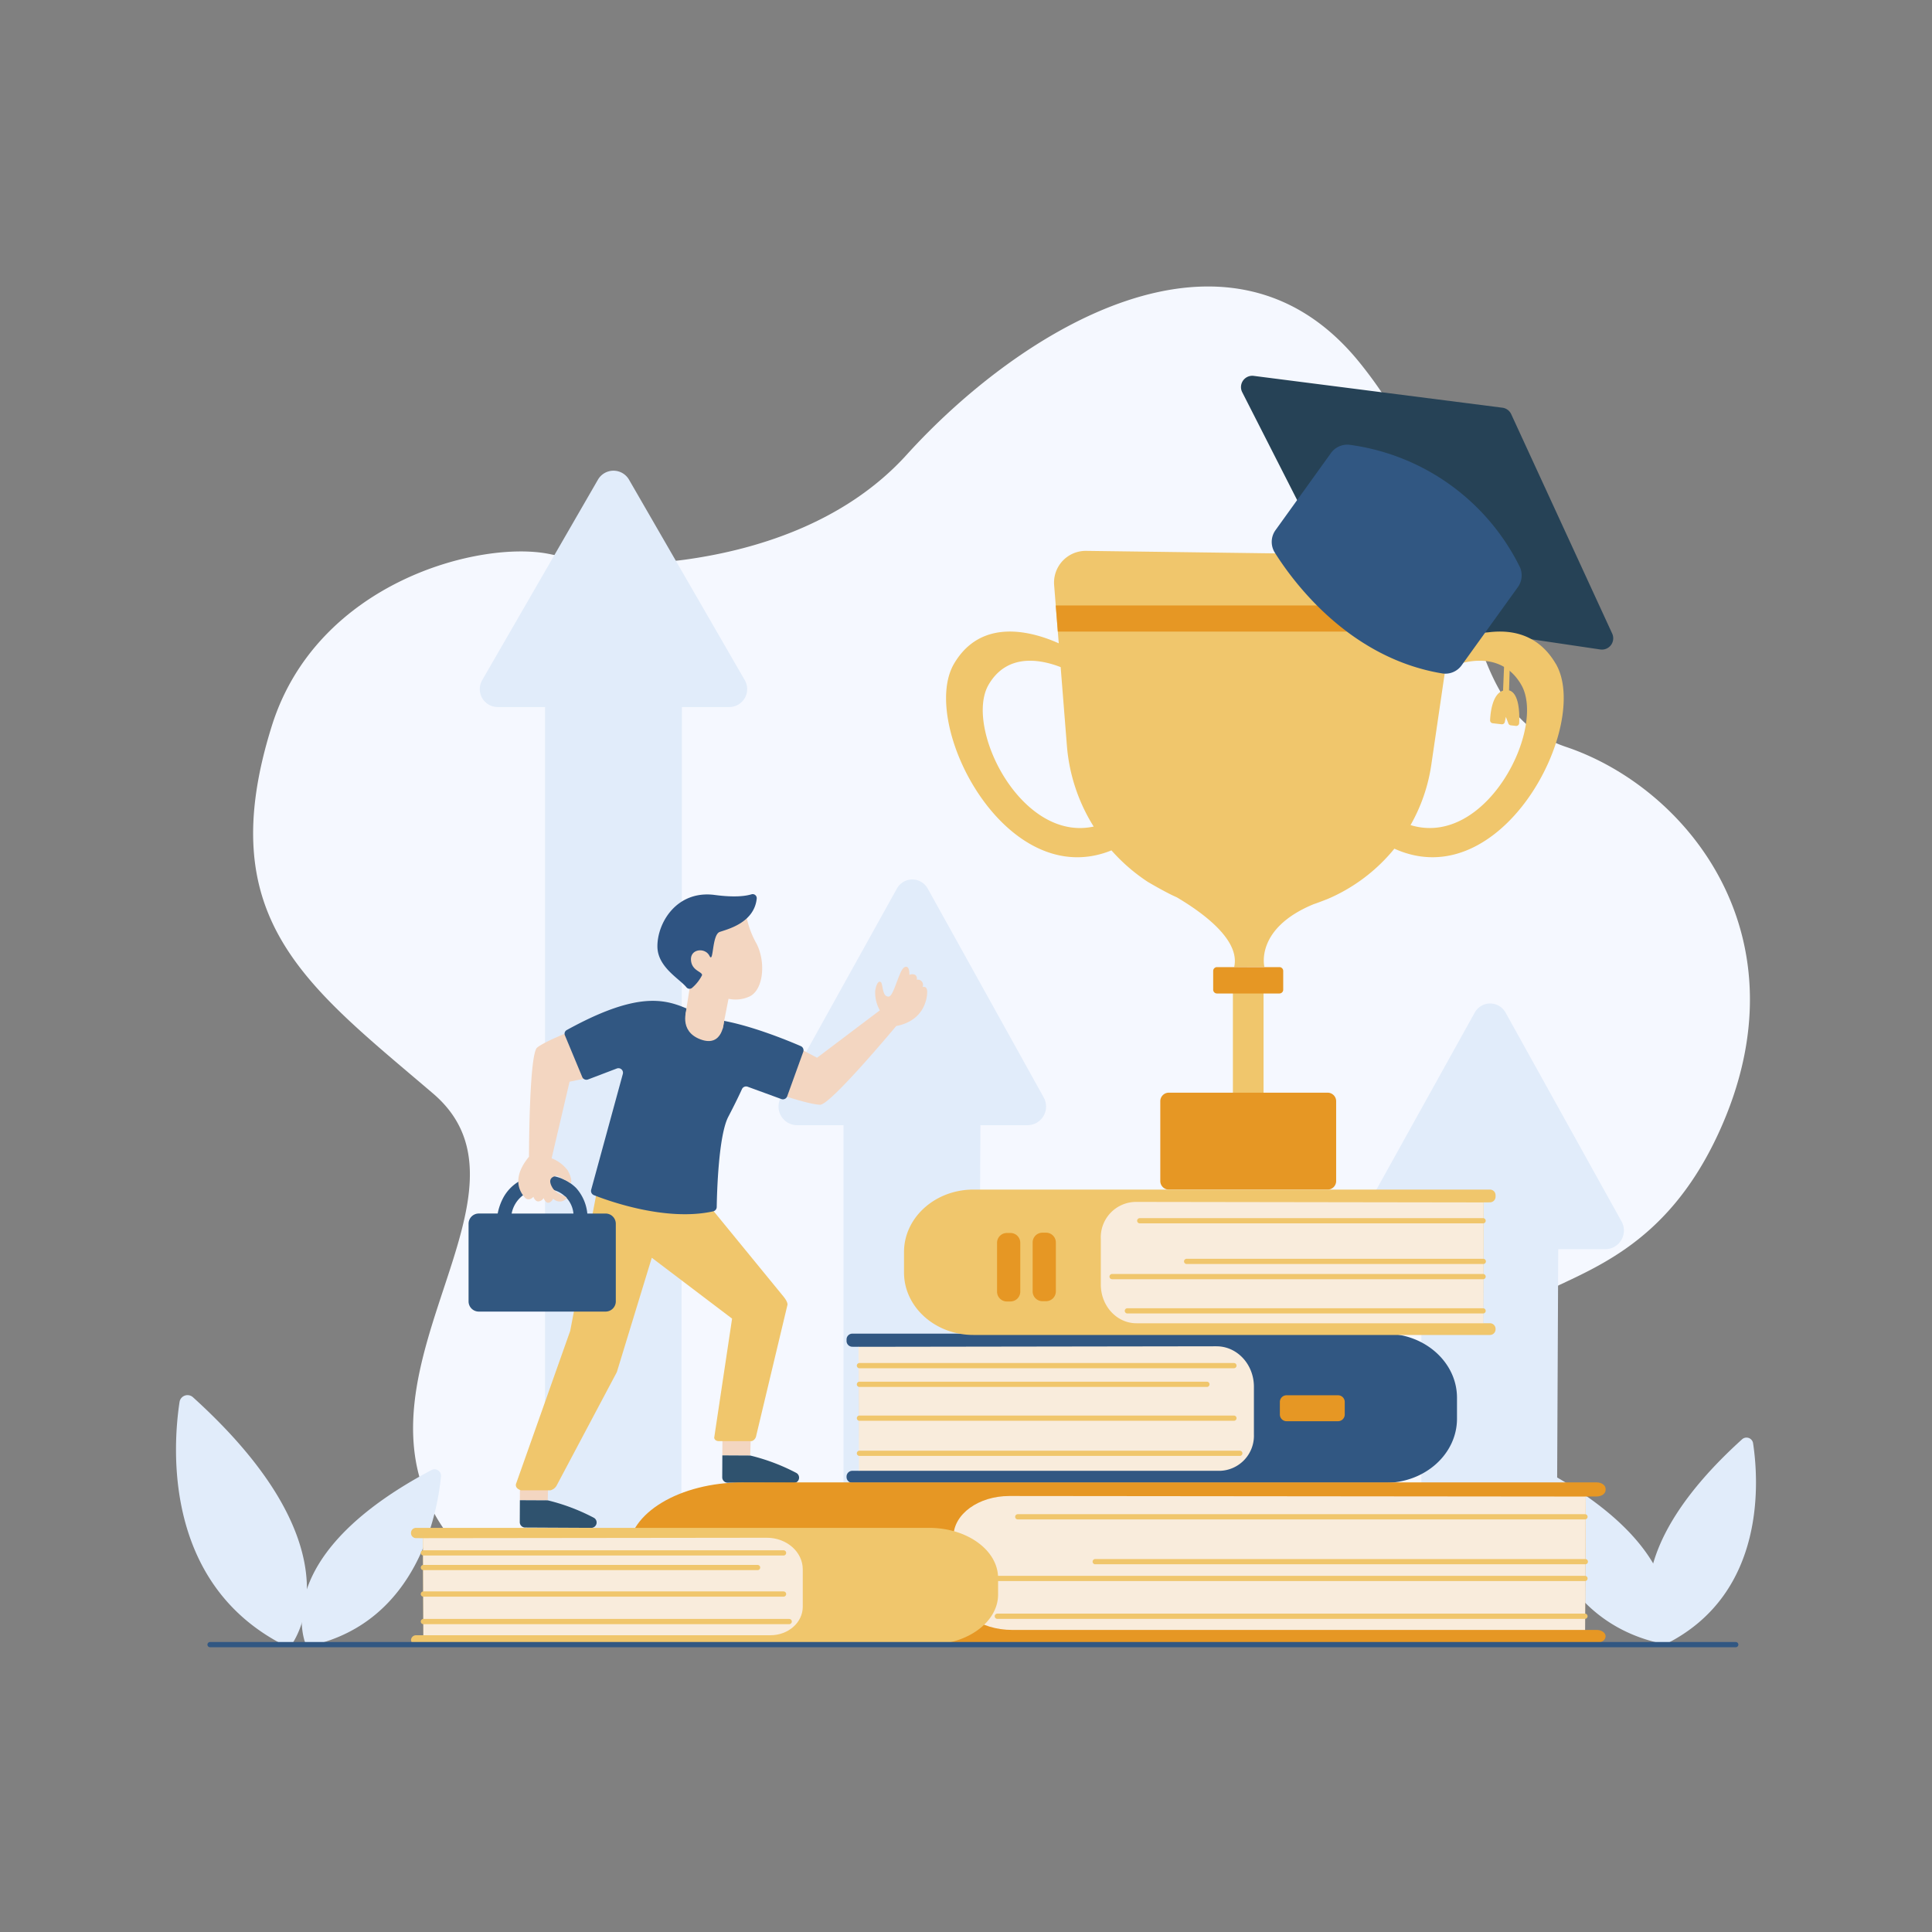 <svg id="Group_41530" data-name="Group 41530" xmlns="http://www.w3.org/2000/svg" xmlns:xlink="http://www.w3.org/1999/xlink" width="369" height="369" viewBox="0 0 369 369">
  <rect x="0" y="0" width="369" height="369" fill="#808080" stroke="none"/>
  <defs>
    <clipPath id="clip-path">
      <rect id="Rectangle_18635" data-name="Rectangle 18635" width="369" height="369" fill="none"/>
    </clipPath>
  </defs>
  <g id="Group_41529" data-name="Group 41529" clip-path="url(#clip-path)">
    <path id="Path_27723" data-name="Path 27723" d="M122.15,125.247a75.847,75.847,0,0,0,25.635,1.1c13.122-1.781,30.48-6.751,42.552-20.071,21.859-24.119,61.45-48.439,86.422-17.7s16.244,65.683,39.5,73.5,46.344,36.35,29.168,73.711c-20.571,44.747-60.636,15.437-38.073,70.585,11.538,28.2-63.554,32.212-100.661,12.3-34.007-18.251-67.53,29.806-99.406-.979s16.806-68.74-7.414-89.417-42.338-33.359-30.795-70.2c8.657-27.63,39.994-35.541,53.067-32.828" transform="translate(-17.165 -19.425)" fill="#f5f8ff"/>
    <path id="Path_27724" data-name="Path 27724" d="M428.65,410.8c-2.155-3.645-7.518-17.3,15.826-38.42a1.269,1.269,0,0,1,2.109.746c1.058,6.987,2.582,28.42-16.257,38.152a1.27,1.27,0,0,1-1.678-.479" transform="translate(-111.757 -97.477)" fill="#e1ecfa"/>
    <path id="Path_27725" data-name="Path 27725" d="M445.752,377.307a69.639,69.639,0,0,1-7.962,18.01,53.488,53.488,0,0,0-7.1,17.1" transform="translate(-112.842 -98.854)" fill="#e1ecfa"/>
    <path id="Path_27726" data-name="Path 27726" d="M421.985,412.389c1.167-3.974,2.97-18.2-24.24-32.62a1.242,1.242,0,0,0-1.821,1.215c.677,6.879,4.384,27.564,24.584,32.263a1.245,1.245,0,0,0,1.477-.858" transform="translate(-103.73 -99.461)" fill="#e1ecfa"/>
    <path id="Path_27727" data-name="Path 27727" d="M399.3,384.443A68.1,68.1,0,0,0,411.181,399.6a52.335,52.335,0,0,1,10.837,14.5" transform="translate(-104.617 -100.724)" fill="#e1ecfa"/>
    <path id="Path_27728" data-name="Path 27728" d="M68.01,408.125c2.618-4.427,9.131-21.006-19.223-46.664a1.542,1.542,0,0,0-2.562.907c-1.285,8.486-3.135,34.517,19.747,46.339a1.544,1.544,0,0,0,2.039-.582" transform="translate(-11.934 -94.597)" fill="#e1ecfa"/>
    <path id="Path_27729" data-name="Path 27729" d="M49.621,367.443s3.227,12.181,9.671,21.875a65,65,0,0,1,8.618,20.765" transform="translate(-13.001 -96.27)" fill="#e1ecfa"/>
    <path id="Path_27730" data-name="Path 27730" d="M78.621,413.018c-1.167-3.973-2.969-18.2,24.242-32.62a1.241,1.241,0,0,1,1.82,1.215c-.677,6.879-4.384,27.564-24.586,32.262a1.243,1.243,0,0,1-1.476-.858" transform="translate(-20.455 -99.626)" fill="#e1ecfa"/>
    <path id="Path_27731" data-name="Path 27731" d="M102.688,385.072A68.122,68.122,0,0,1,90.81,400.233a52.332,52.332,0,0,0-10.837,14.5" transform="translate(-20.953 -100.889)" fill="#e1ecfa"/>
    <path id="Path_27732" data-name="Path 27732" d="M351.507,301.28l11.052-19.9,11.055-19.9a3.362,3.362,0,0,1,5.934,0l11.052,19.9,11.053,19.9a3.563,3.563,0,0,1-2.966,5.343h-9.1l-.334,70.493-25.81-.886V306.623h-8.973a3.564,3.564,0,0,1-2.966-5.343" transform="translate(-91.973 -68.039)" fill="#e1ecfa"/>
    <path id="Path_27733" data-name="Path 27733" d="M124.627,161.819l11.053-19.145,11.054-19.144a3.425,3.425,0,0,1,5.934,0l11.054,19.144,11.053,19.145a3.425,3.425,0,0,1-2.967,5.138h-9.035l-.1,157.83H136.629V166.957h-9.035a3.425,3.425,0,0,1-2.967-5.138" transform="translate(-32.531 -31.916)" fill="#e1ecfa"/>
    <path id="Path_27734" data-name="Path 27734" d="M201.962,269.193l11.053-19.905,11.054-19.9a3.362,3.362,0,0,1,5.934,0l11.054,19.9,11.052,19.905a3.563,3.563,0,0,1-2.966,5.342h-9.1l-.466,98.692c0,2.241-4.912-2.469-7.069-2.469l-13.677-.82c-2.156,0-4.932,4.867-4.932,2.625V274.535h-8.972a3.564,3.564,0,0,1-2.967-5.342" transform="translate(-52.792 -59.632)" fill="#e1ecfa"/>
    <path id="Path_27735" data-name="Path 27735" d="M389.259,172.216l.556-18.15-1,1.385-.7,16.792.022.017c-2.086.661-2.441,4.283-2.5,5.656a.565.565,0,0,0,.5.586l1.7.195a.561.561,0,0,0,.614-.444l.2-.97.477,1.256a.56.56,0,0,0,.462.359l.977.112a.561.561,0,0,0,.627-.528c.077-1.57.082-5.734-1.95-6.268" transform="translate(-101.039 -40.365)" fill="#f0c66c"/>
    <path id="Path_27736" data-name="Path 27736" d="M323.6,97.272l47.49,6.078a2.157,2.157,0,0,1,1.686,1.238l19.286,41.9a2.158,2.158,0,0,1-2.277,3.037l-45.81-6.792a2.154,2.154,0,0,1-1.606-1.156L321.4,100.391a2.158,2.158,0,0,1,2.2-3.119" transform="translate(-84.144 -25.481)" fill="#264256"/>
    <rect id="Rectangle_18634" data-name="Rectangle 18634" width="5.852" height="22.445" transform="translate(235.477 187.233)" fill="#f0c66c"/>
    <path id="Path_27737" data-name="Path 27737" d="M332.241,301.291H301.913a1.63,1.63,0,0,1-1.63-1.63V284.413a1.631,1.631,0,0,1,1.63-1.63h30.328a1.63,1.63,0,0,1,1.63,1.63v15.248a1.63,1.63,0,0,1-1.63,1.63" transform="translate(-78.674 -74.089)" fill="#e69724"/>
    <path id="Path_27738" data-name="Path 27738" d="M361.285,164.124c-5.41-9.218-15.641-5.929-20.384-3.73l1.54-10.473a5.662,5.662,0,0,0-5.528-6.487l-65.309-.871a6.061,6.061,0,0,0-6.122,6.539l.882,11.117c-4.891-2.188-14.729-5.074-20,3.9-6.724,11.454,9.822,43.845,30.068,35.651a34.552,34.552,0,0,0,6.9,5.988c.056.038.106.069.164.1.527.308,3.5,2.041,5.239,2.795a2.387,2.387,0,0,1,.278.141c5.231,3.109,12.03,8.221,10.853,13.264l5.776-.032s-1.883-7.314,9.387-11.972c.74-.242,2.262-.835,2.6-.968.047-.017.088-.034.134-.054a33.292,33.292,0,0,0,12.708-9.588c20.584,9.318,37.625-23.731,30.818-35.327m-108.312,3.99c3.552-6.052,9.9-4.83,13.752-3.339l1.19,15a34.12,34.12,0,0,0,5.117,15.452c-13.96,3.024-24.792-19.047-20.058-27.111m80.575,26.831a32.859,32.859,0,0,0,3.961-11.486l2.7-18.4c3.73-1.592,10.683-3.39,14.463,3.051,4.854,8.27-6.659,31.265-21.129,26.831" transform="translate(-64.149 -37.352)" fill="#f0c66c"/>
    <path id="Path_27739" data-name="Path 27739" d="M273.227,156.688H349.1l-.408,4.99H273.622Z" transform="translate(-71.585 -41.052)" fill="#e69724"/>
    <path id="Path_27740" data-name="Path 27740" d="M326.627,255.327H314.7a.726.726,0,0,1-.727-.726v-3.585a.727.727,0,0,1,.727-.727h11.923a.727.727,0,0,1,.726.727V254.6a.726.726,0,0,1-.726.726" transform="translate(-82.262 -65.576)" fill="#e69724"/>
    <path id="Path_27741" data-name="Path 27741" d="M340.434,116.676,329.847,131.4a3.841,3.841,0,0,0-.142,4.285c3.545,5.648,14.232,20.161,31.991,23.085a3.819,3.819,0,0,0,3.7-1.56l10.734-14.922a3.845,3.845,0,0,0,.326-3.956,42.578,42.578,0,0,0-32.388-23.22,3.83,3.83,0,0,0-3.637,1.57" transform="translate(-86.229 -30.148)" fill="#315782"/>
    <path id="Path_27742" data-name="Path 27742" d="M192.39,371.086l-.128,4.127-5.322-.027.021-4.127Z" transform="translate(-48.978 -97.218)" fill="#f3d6c1"/>
    <path id="Path_27743" data-name="Path 27743" d="M186.933,376.652l5.206.027a.978.978,0,0,1,.231.027,38.12,38.12,0,0,1,8.7,3.3,1.029,1.029,0,0,1-.511,1.924l-12.624-.063a1.028,1.028,0,0,1-1.022-1.033Z" transform="translate(-48.971 -98.683)" fill="#2f526e"/>
    <path id="Path_27744" data-name="Path 27744" d="M139.99,382.686l-.128,4.127-5.322-.026.021-4.127Z" transform="translate(-35.25 -100.257)" fill="#f3d6c1"/>
    <path id="Path_27745" data-name="Path 27745" d="M134.534,388.252l5.206.026a1.019,1.019,0,0,1,.231.027,38.173,38.173,0,0,1,8.7,3.306,1.028,1.028,0,0,1-.511,1.923l-12.623-.063a1.027,1.027,0,0,1-1.022-1.032Z" transform="translate(-35.242 -101.722)" fill="#2f526e"/>
    <path id="Path_27746" data-name="Path 27746" d="M149.021,308l-5.137,26.883-10.29,29.054s-.52.956.908,1.4h5.6a1.9,1.9,0,0,0,1.163-.866l11.526-21.715,6.674-21.838L174.8,332.545l-3.415,22.75s.038.65.942.65h6.221a1.254,1.254,0,0,0,.819-.856l5.987-25.08c0-.01.007-.019.01-.029.031-.085.142-.567-.765-1.675-1.007-1.232-14.511-17.736-14.511-17.736Z" transform="translate(-34.977 -80.696)" fill="#f0c66c"/>
    <path id="Path_27747" data-name="Path 27747" d="M204.967,265.468l3.963,2.108,11.994-9.054a6.969,6.969,0,0,1-.889-3.7c.265-1.653.753-1.956,1.089-1.683s.3,2.257,1.014,2.635,1.03-.032,1.877-2.275,1.22-3.275,1.925-3.3.625,1.558.625,1.558a1.25,1.25,0,0,1,1.106-.01.844.844,0,0,1,.289.935.983.983,0,0,1,.918.26,1,1,0,0,1,.2,1.134s.882-.361.886.937-.621,5.5-5.915,6.505c0,0-12.539,15.046-14.519,15.029s-7.7-1.965-7.7-1.965Z" transform="translate(-52.88 -65.552)" fill="#f3d6c1"/>
    <path id="Path_27748" data-name="Path 27748" d="M147.43,311.487h-3.486A8.551,8.551,0,0,0,141.8,306.6a8.255,8.255,0,0,0-6.26-2.372,8.112,8.112,0,0,0-7.795,4.52,10.668,10.668,0,0,0-.919,2.736h-3.613a1.949,1.949,0,0,0-1.95,1.95v14.828a1.951,1.951,0,0,0,1.95,1.951h24.22a1.951,1.951,0,0,0,1.951-1.951V313.437a1.95,1.95,0,0,0-1.951-1.95m-11.894-4.629a5.148,5.148,0,0,1,5.757,4.629H129.489a5.725,5.725,0,0,1,6.048-4.629" transform="translate(-31.77 -79.709)" fill="#315780"/>
    <path id="Path_27749" data-name="Path 27749" d="M148.332,275.507l-4.4.912-3.43,14.632a6.95,6.95,0,0,1,3.05,2.279c.854,1.441.852,2.73.433,2.4a5.905,5.905,0,0,0-1.135-.635c-.694-.325-1.062-.772-1.52-.675-.793.168-1.594.65-.694,2.208.874,1.511,3.158,1.633,2.662,2.135a1.7,1.7,0,0,1-2.5-.014s-.318.713-.887.79-.943-.888-.943-.888a1.261,1.261,0,0,1-1,.636c-.66.01-.943-.886-.943-.886s-.874,1.065-1.706.069-2.564-3.561.862-7.723c0,0,.018-19.586,1.552-20.839s7.173-3.41,7.173-3.41Z" transform="translate(-35.147 -69.822)" fill="#f3d6c1"/>
    <path id="Path_27750" data-name="Path 27750" d="M151.7,296.126c2.875,1.135,13.852,5.085,22.8,3.093a.863.863,0,0,0,.67-.832c.046-2.813.344-13.652,2.215-17.236,1.387-2.661,2.2-4.387,2.607-5.279a.864.864,0,0,1,1.086-.452l6.436,2.354a.869.869,0,0,0,1.114-.52l3.069-8.5a.866.866,0,0,0-.472-1.09c-2.357-1.022-9.843-4.124-15.818-5.021-7.114-1.067-9.649-8.66-28.893,1.96a.787.787,0,0,0-.346.985l3.313,7.967a.867.867,0,0,0,1.111.477l5.5-2.094a.868.868,0,0,1,1.146,1.04l-6.044,22.116a.864.864,0,0,0,.514,1.035" transform="translate(-38.281 -67.862)" fill="#315782"/>
    <path id="Path_27751" data-name="Path 27751" d="M188.817,237.14a17.192,17.192,0,0,0,1.956,5.269c1.84,3.658,1.25,9.079-1.587,10.141a6.353,6.353,0,0,1-3.79.342l-1.138,5.781-7.08-2.773.776-4.909-1.413-11.08Z" transform="translate(-46.254 -62.131)" fill="#f3d6c1"/>
    <path id="Path_27752" data-name="Path 27752" d="M189.105,232.257a.774.774,0,0,0-.985-.827c-1.087.333-3.2.641-7.01.131-7.277-.973-11.026,5.323-10.972,9.886.046,3.911,4.232,6.117,5.55,7.756a.766.766,0,0,0,1.141.038,7.817,7.817,0,0,0,1.836-2.362c.055-.706-2.01-.815-2.118-2.934s2.715-2.39,3.531-.76.434-4.02,1.955-4.563c1.4-.5,6.574-1.685,7.072-6.365" transform="translate(-44.576 -60.626)" fill="#2f5482"/>
    <path id="Path_27753" data-name="Path 27753" d="M177.666,261.038s-1.741,4.263,2.6,5.875,4.474-3.546,4.474-3.546Z" transform="translate(-46.458 -68.392)" fill="#f3d6c1"/>
    <path id="Path_27754" data-name="Path 27754" d="M219.089,372.49a1.106,1.106,0,0,0,1.06,1.148H322c7.554,0,13.678-5.485,13.678-12.249v-3.994c0-6.765-6.124-12.248-13.678-12.248H220.149a1.106,1.106,0,0,0-1.06,1.147v.207a1.106,1.106,0,0,0,1.052,1.148l1.331.011.075,23.683h-1.4a1.106,1.106,0,0,0-1.06,1.147" transform="translate(-57.401 -90.428)" fill="#315782"/>
    <path id="Path_27755" data-name="Path 27755" d="M290.568,348.419l-68.381.1.076,23.683h69.013a6.7,6.7,0,0,0,6.426-6.952v-9.111c0-4.263-3.194-7.718-7.134-7.718" transform="translate(-58.213 -91.286)" fill="#f9ecdc"/>
    <path id="Path_27756" data-name="Path 27756" d="M343.62,364.767v-2.394a1.28,1.28,0,0,0-1.281-1.28H332.51a1.281,1.281,0,0,0-1.282,1.28v2.394a1.282,1.282,0,0,0,1.282,1.282h9.829a1.282,1.282,0,0,0,1.281-1.282" transform="translate(-86.782 -94.606)" fill="#e69724"/>
    <line id="Line_2" data-name="Line 2" x1="71.528" transform="translate(164.145 260.826)" fill="none" stroke="#f0c66c" stroke-linecap="round" stroke-width="1"/>
    <line id="Line_3" data-name="Line 3" x1="66.37" transform="translate(164.145 264.397)" fill="none" stroke="#f0c66c" stroke-linecap="round" stroke-width="1"/>
    <line id="Line_4" data-name="Line 4" x1="71.528" transform="translate(164.145 270.862)" fill="none" stroke="#f0c66c" stroke-linecap="round" stroke-width="1"/>
    <line id="Line_5" data-name="Line 5" x1="72.649" transform="translate(164.146 277.573)" fill="none" stroke="#f0c66c" stroke-linecap="round" stroke-width="1"/>
    <path id="Path_27757" data-name="Path 27757" d="M349.262,413.056c0,.682-.759,1.235-1.7,1.235H184.516c-12.094,0-21.9-5.9-21.9-13.176v-4.3c0-7.276,9.8-13.174,21.9-13.174h163.05c.936,0,1.7.552,1.7,1.233v.224c0,.678-.751,1.23-1.684,1.235l-2.13.012-.12,25.474h2.238c.937,0,1.7.553,1.7,1.235" transform="translate(-42.606 -100.515)" fill="#e69724"/>
    <path id="Path_27758" data-name="Path 27758" d="M257.428,387.164l110.089.106-.12,25.474H257.983c-6.2,0-11.226-3.657-11.226-8.168v-9.647c0-4.289,4.778-7.764,10.672-7.764" transform="translate(-64.65 -101.437)" fill="#f9ecdc"/>
    <path id="Path_27759" data-name="Path 27759" d="M223.054,410.392h-3.582a1.872,1.872,0,0,1-1.872-1.872v-10.7a1.872,1.872,0,0,1,1.872-1.872h3.582a1.872,1.872,0,0,1,1.872,1.872v10.7a1.873,1.873,0,0,1-1.872,1.872" transform="translate(-57.011 -103.739)" fill="#315780"/>
    <path id="Path_27760" data-name="Path 27760" d="M207.844,410.478h-3.581a1.871,1.871,0,0,1-1.872-1.872V397.912a1.871,1.871,0,0,1,1.872-1.872h3.581a1.872,1.872,0,0,1,1.872,1.872v10.694a1.872,1.872,0,0,1-1.872,1.872" transform="translate(-53.027 -103.762)" fill="#315780"/>
    <line id="Line_6" data-name="Line 6" x2="108.336" transform="translate(194.385 289.699)" fill="none" stroke="#f0c66c" stroke-linecap="round" stroke-width="1"/>
    <line id="Line_7" data-name="Line 7" x2="93.609" transform="translate(209.179 298.266)" fill="none" stroke="#f0c66c" stroke-linecap="round" stroke-width="1"/>
    <line id="Line_8" data-name="Line 8" x2="117.059" transform="translate(185.662 301.474)" fill="none" stroke="#f0c66c" stroke-linecap="round" stroke-width="1"/>
    <line id="Line_9" data-name="Line 9" x2="112.241" transform="translate(190.48 308.693)" fill="none" stroke="#f0c66c" stroke-linecap="round" stroke-width="1"/>
    <path id="Path_27761" data-name="Path 27761" d="M346.941,334.51a1.075,1.075,0,0,1-1.027,1.119h-98.7c-7.32,0-13.254-5.345-13.254-11.937V319.8c0-6.592,5.934-11.937,13.254-11.937h98.7a1.075,1.075,0,0,1,1.027,1.118v.2a1.076,1.076,0,0,1-1.019,1.118l-1.289.01-.073,23.081h1.355a1.076,1.076,0,0,1,1.027,1.119" transform="translate(-61.299 -80.66)" fill="#f0c66c"/>
    <path id="Path_27762" data-name="Path 27762" d="M291.353,311.052l66.638.1-.072,23.08h-66.23c-3.753,0-6.8-3.313-6.8-7.4v-8.742a6.765,6.765,0,0,1,6.459-7.034" transform="translate(-74.642 -81.496)" fill="#f9ecdc"/>
    <path id="Path_27763" data-name="Path 27763" d="M269.807,332.1h-.69a1.872,1.872,0,0,1-1.872-1.872v-9.338a1.872,1.872,0,0,1,1.872-1.872h.69a1.872,1.872,0,0,1,1.872,1.872v9.338a1.872,1.872,0,0,1-1.872,1.872" transform="translate(-70.018 -83.582)" fill="#e69724"/>
    <path id="Path_27764" data-name="Path 27764" d="M260.6,332.176h-.69a1.872,1.872,0,0,1-1.872-1.872v-9.338a1.873,1.873,0,0,1,1.872-1.872h.69a1.873,1.873,0,0,1,1.872,1.872V330.3a1.872,1.872,0,0,1-1.872,1.872" transform="translate(-67.606 -83.602)" fill="#e69724"/>
    <line id="Line_10" data-name="Line 10" x2="65.577" transform="translate(217.684 233.155)" fill="none" stroke="#f0c66c" stroke-linecap="round" stroke-width="1"/>
    <line id="Line_11" data-name="Line 11" x2="56.662" transform="translate(226.639 240.917)" fill="none" stroke="#f0c66c" stroke-linecap="round" stroke-width="1"/>
    <line id="Line_12" data-name="Line 12" x2="70.858" transform="translate(212.403 243.823)" fill="none" stroke="#f0c66c" stroke-linecap="round" stroke-width="1"/>
    <line id="Line_13" data-name="Line 13" x2="67.941" transform="translate(215.32 250.364)" fill="none" stroke="#f0c66c" stroke-linecap="round" stroke-width="1"/>
    <path id="Path_27765" data-name="Path 27765" d="M106.367,416.817a.964.964,0,0,0,1.019.9h97.955c7.265,0,13.156-4.294,13.156-9.59V405c0-5.3-5.891-9.59-13.156-9.59H107.386a.965.965,0,0,0-1.019.9v.162a.963.963,0,0,0,1.012.9l1.28.007.072,18.542h-1.344a.963.963,0,0,0-1.019.9" transform="translate(-27.868 -103.597)" fill="#f0c66c"/>
    <path id="Path_27766" data-name="Path 27766" d="M175.153,397.971l-65.681.076.072,18.542h66.288c3.41,0,6.173-2.437,6.173-5.444v-7.132c0-3.337-3.069-6.043-6.853-6.043" transform="translate(-28.682 -104.268)" fill="#f9ecdc"/>
    <line id="Line_14" data-name="Line 14" x1="68.791" transform="translate(80.863 296.594)" fill="none" stroke="#f0c66c" stroke-linecap="round" stroke-width="1"/>
    <line id="Line_15" data-name="Line 15" x1="63.831" transform="translate(80.863 299.389)" fill="none" stroke="#f0c66c" stroke-linecap="round" stroke-width="1"/>
    <line id="Line_16" data-name="Line 16" x1="68.791" transform="translate(80.863 304.451)" fill="none" stroke="#f0c66c" stroke-linecap="round" stroke-width="1"/>
    <line id="Line_17" data-name="Line 17" x1="69.87" transform="translate(80.863 309.706)" fill="none" stroke="#f0c66c" stroke-linecap="round" stroke-width="1"/>
    <line id="Line_18" data-name="Line 18" x2="291.399" transform="translate(40.118 314.113)" fill="none" stroke="#315782" stroke-linecap="round" stroke-width="1"/>
  </g>
</svg>
